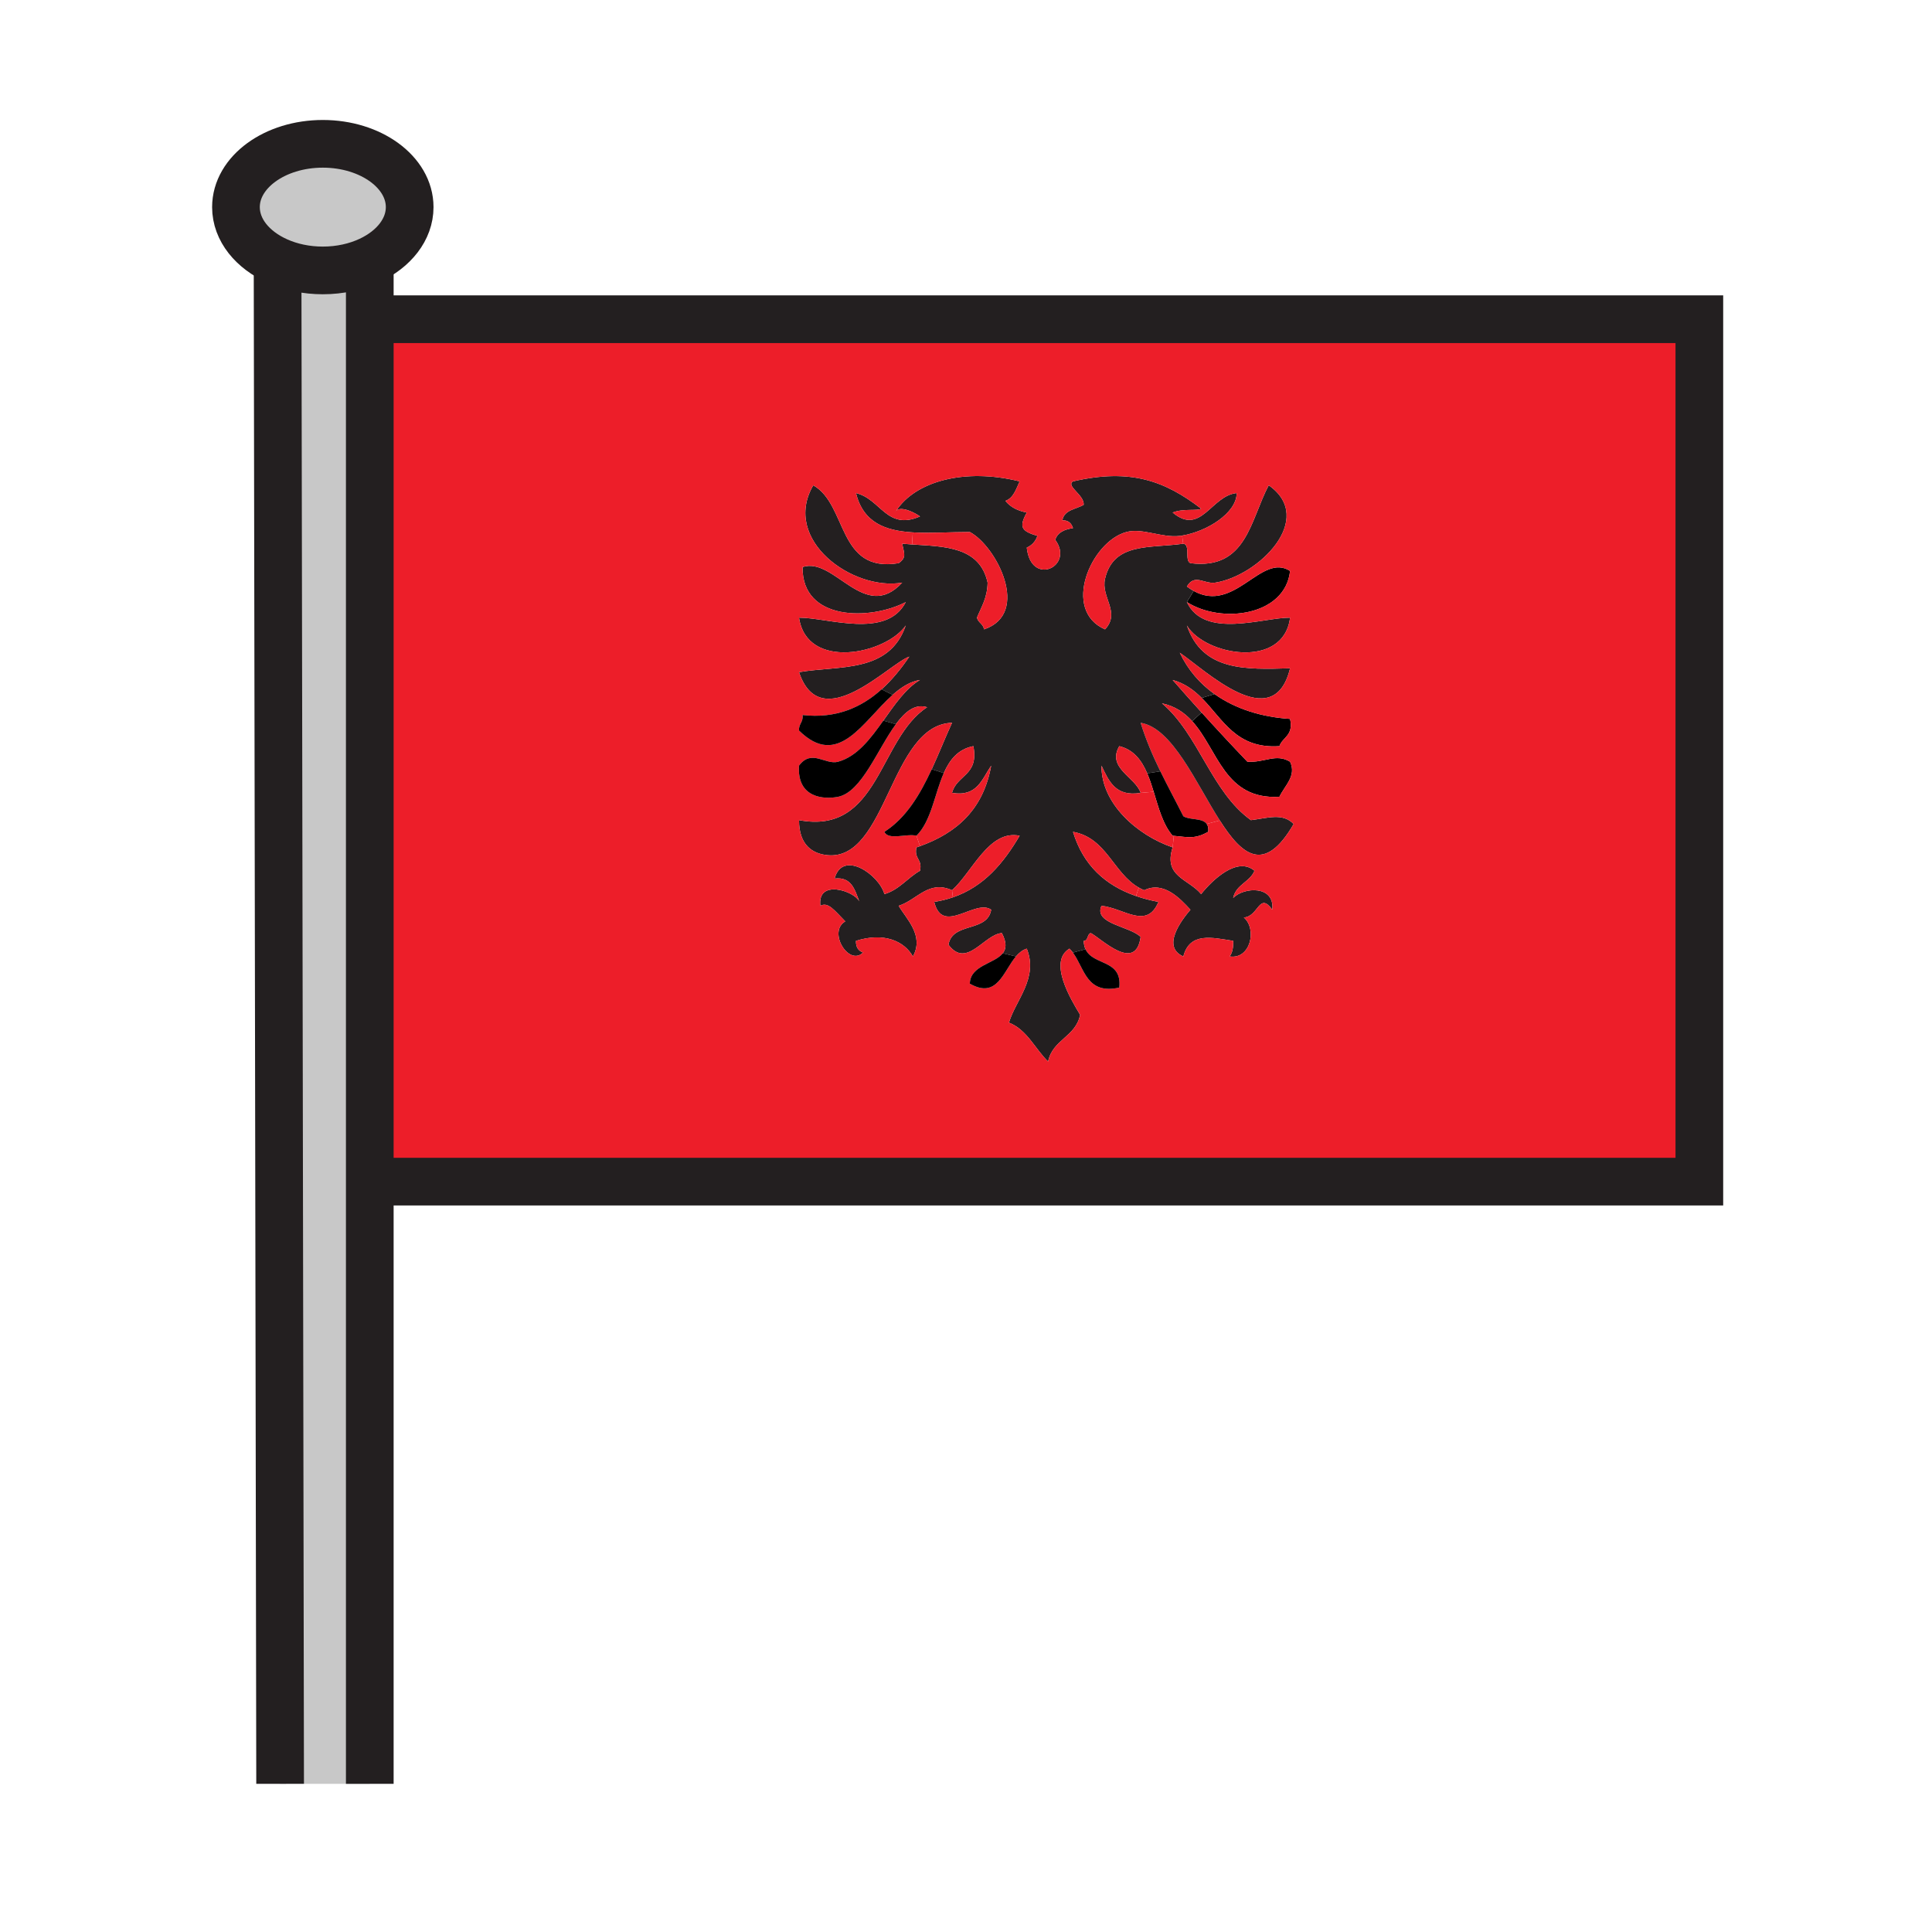 <svg xmlns="http://www.w3.org/2000/svg" width="850.894" height="850.894" viewBox="0 0 850.894 850.894" overflow="visible"><path d="M162.86 114.67v670.96h-39.49l-1.12-670.61c5.8 2.59 12.62 4.08 19.92 4.08 7.62 0 14.73-1.63 20.69-4.43z" fill="#c8c8c8"/><path d="M568.18 335.48c2.9 6.23-2.229 10.32-4.699 15.44-24.24 1.4-26.98-20.73-38.431-33.32l4.17-3.79c6.62 7.32 13.34 14.55 20.16 21.67 7.59.5 12.56-3.78 18.8 0z"/><path d="M568.18 316.62c1.601 7.46-3.239 7.88-4.699 12-19.051 1.29-24.881-11.89-34.23-21.24l5.65-1.7c9.329 6.65 20.999 10.16 33.279 10.94zM525.71 260.26c18.18 10.07 29.73-16.99 42.47-8.8-2.13 19.76-30.16 23.44-45.449 13.71l2.979-4.91z"/><path d="M537.24 361.35l-5.771 1.54c-1.96-2.75-7.47-1.6-10.3-3.4-3.34-6.64-6.85-13.09-10.12-19.8-3.28-6.7-6.31-13.68-8.689-21.36 13.96 2.19 24.36 26.54 34.88 43.02z" fill="#ed1e29"/><path d="M378.45 396.98c-1.98-5.14-3.41-10.9-10.87-10.05 3.5-12.88 19.57-1.72 21.94 6.86 6.58-1.95 10.16-7.18 15.67-10.29 1.14-5.25-2.7-5.05-1.57-10.29l1.56-.54c16-5.77 27.9-16 31.36-35.47-4.04 5.87-6.12 13.88-17.24 12 2.07-8.02 11.9-7.55 9.4-20.58-6.77 1.3-10.44 6-13.04 11.86l-5.3-1.7c3.09-6.69 5.87-13.73 8.94-20.45-27.37.86-28.52 60.83-54.86 58.31-6.49-.62-12.57-4.38-12.53-15.43 35.34 6.64 35.05-35.88 56.42-49.73-5.27-1.68-9.67 1.89-13.78 7.48l-5.51-1.58c5-7.03 9.85-14.2 16.15-17.91-4.36.67-8.31 3.23-12.07 6.57l-4.84-2.45c4.64-4.17 8.64-9.15 12.21-14.41-8.86 3-39 35.5-48.58 6.86 17.57-3.05 39.71.61 47.01-20.58-8.87 12.68-43.59 19.96-47.01-3.43 12.54-.05 38.63 9.58 47.01-6.86-15.5 8.06-45.8 8.49-45.45-15.43 13.97-4.71 27.29 24.82 43.88 6.86-21.63 3.78-53.22-18.69-39.17-42.87 15.15 8.57 10.54 38.77 37.61 34.3 3.64-2.58 2.39-4.2 1.56-8.58 1.42.14 2.88.25 4.34.34 14.19.95 29.78.84 33.28 16.81-.13 6.72-2.76 10.7-4.7 15.43.551 2.26 2.761 2.7 3.131 5.15 20.79-6.98 5.359-36.76-6.271-42.87-8.69-.01-17.4.63-25.12.16-12.11-.74-21.76-4.23-25.03-17.31 10.98 2.57 13.48 16.63 28.21 10.29-1.77-1.37-8.29-4.85-10.5-2.46 8.51-13.07 30.22-18.98 54.38-12.98-1.58 3.42-2.7 7.33-6.271 8.58 2.2 2.74 5.4 4.38 9.41 5.14-3.57 6.52-2.32 8.18 4.7 10.29-.88 2.47-2.45 4.18-4.7 5.15 1.88 17.44 21.13 8.25 12.54-3.43 1.08-3.39 4.18-4.58 7.83-5.15-.68-2.11-2-3.52-4.7-3.43.87-4.76 6.061-4.8 9.41-6.86.25-4.41-7.98-8.24-4.71-10.29 25.47-5.91 40.65-.08 56.42 12.01-1.47 1.12-7.9-.18-12.54 1.71 12.5 10.44 16.96-7.46 28.21-8.57-.02 8.88-13.32 17-24.04 18.71-.35.06-.689.11-1.03.15-7.8.97-16.479-3.61-23.51-1.71-15.59 4.2-28.649 34.5-9.399 42.87 6.979-7.51-1.921-14.12 0-22.29 3.77-16.15 19.75-13.33 34.409-15.43.021 0 .051-.01.07-.01 3.25.44.42 7.54 3.13 8.58 24.8 3.13 26.38-19.16 34.48-34.3 21.01 14.79-4.601 39.89-23.511 42.87-4.909.77-9.069-4.14-12.539 1.71 1.02.76 2.01 1.41 2.979 1.95l-2.979 4.91c7.689 16.45 33.649 6.75 45.449 6.86-2.84 22.87-37.489 16.71-45.449 3.43 6.84 20.26 26.119 19.43 45.449 18.87-7.27 30.08-37.52.57-48.58-6.86 3.631 7.64 8.92 13.66 15.301 18.21l-5.65 1.7c-3.48-3.49-7.46-6.44-12.79-7.91 4.21 4.82 8.46 9.6 12.76 14.34l-4.17 3.79c-3.399-3.74-7.569-6.64-13.29-7.84 16.21 13.7 21.78 39.05 39.181 51.45 7.31-.88 13.979-3.36 18.81 1.71-12.9 22.24-22.76 13.72-32.51-1.57-10.521-16.48-20.92-40.83-34.88-43.02 2.38 7.68 5.409 14.66 8.689 21.36l-5.78.92c-2.479-5.77-5.97-10.44-12.31-11.99-5.63 9.65 7.271 13.73 9.4 20.58-11.091 1.85-14.011-5.25-17.24-12-.18 16.79 15.83 30.69 31.34 36.01-4.18 12.94 6.97 13.82 12.54 20.58 5.18-6.49 16.02-16.67 23.51-10.29-2.13 5.1-8.13 5.97-9.399 12 4.609-4.85 18.39-5.74 17.239 5.15-5.869-8.06-5.939 2.99-12.54 3.43 5.9 5.04 2.971 18.59-6.27 17.15 1.22-1.53 1.69-3.88 1.57-6.86-9.24-1.43-19.13-3.99-21.94 6.86-9.79-4.25-.72-16.08 3.13-20.58-4.729-5.16-11.939-12.7-20.37-8.58-.83-.34-1.62-.73-2.37-1.16-11.27-6.43-14.22-21.94-28.979-24.56 4.45 14.67 14.17 23.57 27.729 28.27 3.101 1.09 6.4 1.94 9.891 2.6-5.141 12.36-15.24 2.69-25.08 1.71-3.601 8 12.649 8.99 17.24 13.72-2.2 15.88-17.181.81-21.94-1.71-1.7.42-1.06 3.41-3.13 3.43.04 1.46.32 2.65.78 3.66l-5.53 1.54c-.47-.63-.97-1.23-1.53-1.77-9.52 5.7.71 22.521 4.71 29.15-2.02 9.79-12.09 10.78-14.109 20.58-5.811-5.65-9.2-13.95-17.24-17.15 2.85-9.75 13.08-19.59 7.84-32.58-1.87.57-3.4 1.83-4.76 3.43l-5.82-1.38c1.54-1.96 1.84-4.64-.39-8.91-7.79.52-15.49 15.89-23.51 5.14 1.7-10.15 17.13-5.27 18.81-15.43-7.04-4.97-21.45 11.53-25.08-3.43 2.93-.46 5.65-1.14 8.2-2.01 13.76-4.72 22.33-15.12 29.41-27.14-13.521-2.78-20.851 16.03-29.771 24-10.39-4.63-15.3 4.24-23.51 6.86 3.22 5.58 11.39 13.12 6.27 22.3-3.81-6.75-12.72-10.77-25.08-6.86-.07 2.93 1.17 4.44 3.14 5.14-6.25 6.25-15.73-9.19-7.84-13.72-4.73-4.79-7.56-8.75-10.97-6.86-1.44-11.92 14.92-6.54 17.14-1.95z" fill="#231f20"/><path d="M531.47 362.89c.561.78.83 1.88.67 3.46-5.79 3.17-8.359 2.45-15.149 1.77-.17-.02-.351-.03-.53-.05-4.25-4.85-6.18-12.24-8.35-19.36-.86-2.8-1.75-5.56-2.841-8.1l5.78-.92c3.271 6.71 6.78 13.16 10.12 19.8 2.83 1.8 8.34.65 10.3 3.4z"/><path d="M748.43 177.71v342.71H168.81l-3.49-379.83h583.11v37.12zm-353.76 47.3c-.18.2-.33.44-.45.72l.45-.72zm.02-.02c2.21-2.39 8.73 1.09 10.5 2.46-14.73 6.34-17.23-7.72-28.21-10.29 3.27 13.08 12.92 16.57 25.03 17.31l-.32 5.32c-1.46-.09-2.92-.2-4.34-.34.83 4.38 2.08 6-1.56 8.58-27.07 4.47-22.46-25.73-37.61-34.3-14.05 24.18 17.54 46.65 39.17 42.87-16.59 17.96-29.91-11.57-43.88-6.86-.35 23.92 29.95 23.49 45.45 15.43-8.38 16.44-34.47 6.81-47.01 6.86 3.42 23.39 38.14 16.11 47.01 3.43-7.3 21.19-29.44 17.53-47.01 20.58 9.58 28.64 39.72-3.86 48.58-6.86-3.57 5.26-7.57 10.24-12.21 14.41-8.88 7.99-20.06 13.01-34.81 11.32.36 3.24-1.76 3.78-1.56 6.85 17.32 17.07 28.07-4.06 41.21-15.72 3.76-3.34 7.71-5.9 12.07-6.57-6.3 3.71-11.15 10.88-16.15 17.91-5.66 7.96-11.51 15.75-19.89 18.1-5.59 1.57-11.69-5.78-17.24 1.72-.99 14.44 11.26 14.93 17.24 13.72 10.34-2.1 17.31-20.95 25.4-31.96 4.11-5.59 8.51-9.16 13.78-7.48-21.37 13.85-21.08 56.37-56.42 49.73-.04 11.05 6.04 14.81 12.53 15.43 26.34 2.52 27.49-57.45 54.86-58.31-3.07 6.72-5.85 13.76-8.94 20.45-5.16 11.14-11.18 21.35-20.84 27.57 1.67 3.89 9.85.65 14.1 1.72l1.56 4.6-1.56.54c-1.13 5.24 2.71 5.04 1.57 10.29-5.51 3.11-9.09 8.34-15.67 10.29-2.37-8.58-18.44-19.74-21.94-6.86 7.46-.85 8.89 4.91 10.87 10.05-2.22-4.59-18.58-9.97-17.14 1.95 3.41-1.89 6.24 2.07 10.97 6.86-7.89 4.53 1.59 19.97 7.84 13.72-1.97-.7-3.21-2.21-3.14-5.14 12.36-3.91 21.27.11 25.08 6.86 5.12-9.18-3.05-16.72-6.27-22.3 8.21-2.62 13.12-11.49 23.51-6.86l.36 3.14c-2.55.87-5.27 1.55-8.2 2.01 3.63 14.96 18.04-1.54 25.08 3.43-1.68 10.16-17.11 5.28-18.81 15.43 8.02 10.75 15.72-4.62 23.51-5.14 2.229 4.27 1.93 6.95.39 8.91-3.66 4.68-14.33 5.28-14.5 13.38 12.04 6.899 14.73-5.41 20.32-12 1.359-1.6 2.89-2.86 4.76-3.43 5.24 12.99-4.99 22.83-7.84 32.58 8.04 3.2 11.43 11.5 17.24 17.15 2.02-9.8 12.09-10.79 14.109-20.58-4-6.63-14.229-23.45-4.71-29.15.561.54 1.061 1.14 1.53 1.77 5.14 6.94 5.97 18.61 20.42 15.38 1.36-12.57-11.54-9.52-14.89-16.92-.46-1.01-.74-2.2-.78-3.66 2.07-.02 1.43-3.01 3.13-3.43 4.76 2.52 19.74 17.59 21.94 1.71-4.591-4.73-20.841-5.72-17.24-13.72 9.84.98 19.939 10.65 25.08-1.71-3.49-.66-6.79-1.51-9.891-2.6l1.25-3.71c.75.43 1.54.82 2.37 1.16 8.431-4.12 15.641 3.42 20.37 8.58-3.85 4.5-12.92 16.33-3.13 20.58 2.811-10.85 12.7-8.29 21.94-6.86.12 2.98-.351 5.33-1.57 6.86 9.24 1.44 12.17-12.11 6.27-17.15 6.601-.44 6.671-11.49 12.54-3.43 1.15-10.89-12.63-10-17.239-5.15 1.27-6.03 7.27-6.9 9.399-12-7.49-6.38-18.33 3.8-23.51 10.29-5.57-6.76-16.72-7.64-12.54-20.58l.53-5.09c6.79.68 9.359 1.4 15.149-1.77.16-1.58-.109-2.68-.67-3.46l5.771-1.54c9.75 15.29 19.609 23.81 32.51 1.57-4.83-5.07-11.5-2.59-18.81-1.71-17.4-12.4-22.971-37.75-39.181-51.45 5.721 1.2 9.891 4.1 13.29 7.84 11.45 12.59 14.19 34.72 38.431 33.32 2.47-5.12 7.6-9.21 4.699-15.44-6.239-3.78-11.21.5-18.8 0-6.82-7.12-13.54-14.35-20.16-21.67-4.3-4.74-8.55-9.52-12.76-14.34 5.33 1.47 9.31 4.42 12.79 7.91 9.35 9.35 15.18 22.53 34.23 21.24 1.46-4.12 6.3-4.54 4.699-12-12.279-.78-23.949-4.29-33.279-10.94-6.381-4.55-11.67-10.57-15.301-18.21 11.061 7.43 41.311 36.94 48.58 6.86-19.33.56-38.609 1.39-45.449-18.87 7.96 13.28 42.609 19.44 45.449-3.43-11.8-.11-37.76 9.59-45.449-6.86 15.289 9.73 43.319 6.05 45.449-13.71-12.739-8.19-24.29 18.87-42.47 8.8-.97-.54-1.96-1.19-2.979-1.95 3.47-5.85 7.63-.94 12.539-1.71 18.91-2.98 44.521-28.08 23.511-42.87-8.101 15.14-9.681 37.43-34.48 34.3-2.71-1.04.12-8.14-3.13-8.58-.02 0-.05.01-.07.01l-.47-3.59c10.72-1.71 24.021-9.83 24.04-18.71-11.25 1.11-15.71 19.01-28.21 8.57 4.64-1.89 11.07-.59 12.54-1.71-15.77-12.09-30.95-17.92-56.42-12.01-3.271 2.05 4.96 5.88 4.71 10.29-3.35 2.06-8.54 2.1-9.41 6.86 2.7-.09 4.021 1.32 4.7 3.43-3.65.57-6.75 1.76-7.83 5.15 8.59 11.68-10.66 20.87-12.54 3.43 2.25-.97 3.82-2.68 4.7-5.15-7.021-2.11-8.271-3.77-4.7-10.29-4.01-.76-7.21-2.4-9.41-5.14 3.57-1.25 4.69-5.16 6.271-8.58-24.158-6-45.868-.09-54.378 12.98z" fill="#ed1e29"/><path d="M520.63 235.87l.47 3.59c-14.659 2.1-30.64-.72-34.409 15.43-1.921 8.17 6.979 14.78 0 22.29-19.25-8.37-6.19-38.67 9.399-42.87 7.03-1.9 15.71 2.68 23.51 1.71.34-.04.68-.09 1.03-.15zM516.99 368.12l-.53 5.09c-15.51-5.32-31.52-19.22-31.34-36.01 3.229 6.75 6.149 13.85 17.24 12l5.75-.49c2.17 7.12 4.1 14.51 8.35 19.36.18.02.36.03.53.05z" fill="#ed1e29"/><path d="M505.27 340.61c1.091 2.54 1.98 5.3 2.841 8.1l-5.75.49c-2.13-6.85-15.03-10.93-9.4-20.58 6.339 1.55 9.829 6.22 12.309 11.99zM501.56 390.91l-1.25 3.71c-13.56-4.7-23.279-13.6-27.729-28.27 14.759 2.62 17.709 18.13 28.979 24.56z" fill="#ed1e29"/><path d="M478.07 418.03c3.35 7.4 16.25 4.35 14.89 16.92-14.45 3.229-15.28-8.44-20.42-15.38l5.53-1.54zM441.63 419.85l5.82 1.38c-5.59 6.59-8.28 18.9-20.32 12 .17-8.1 10.84-8.7 14.5-13.38z"/><path d="M428.7 328.62c2.5 13.03-7.33 12.56-9.4 20.58 11.12 1.88 13.2-6.13 17.24-12-3.46 19.47-15.36 29.7-31.36 35.47l-1.56-4.6c6.54-6.43 7.99-18.43 12.04-27.59 2.6-5.86 6.27-10.56 13.04-11.86zM419.3 392.07c8.92-7.97 16.25-26.78 29.771-24-7.08 12.02-15.65 22.42-29.41 27.14l-.361-3.14z" fill="#ed1e29"/><path d="M410.36 338.78l5.3 1.7c-4.05 9.16-5.5 21.16-12.04 27.59-4.25-1.07-12.43 2.17-14.1-1.72 9.66-6.22 15.68-16.43 20.84-27.57z"/><path d="M402.01 234.47c7.72.47 16.43-.17 25.12-.16 11.63 6.11 27.061 35.89 6.271 42.87-.37-2.45-2.58-2.89-3.131-5.15 1.94-4.73 4.57-8.71 4.7-15.43-3.5-15.97-19.09-15.86-33.28-16.81l.32-5.32z" fill="#ed1e29"/><path d="M394.67 225.01l-.45.72c.12-.28.27-.52.45-.72zM389.04 317.38l5.51 1.58c-8.09 11.01-15.06 29.86-25.4 31.96-5.98 1.21-18.23.72-17.24-13.72 5.55-7.5 11.65-.15 17.24-1.72 8.38-2.35 14.23-10.14 19.89-18.1z"/><path d="M388.28 303.59l4.84 2.45c-13.14 11.66-23.89 32.79-41.21 15.72-.2-3.07 1.92-3.61 1.56-6.85 14.75 1.69 25.93-3.33 34.81-11.32z"/><path d="M162.86 114.67c-5.96 2.8-13.07 4.43-20.69 4.43-7.3 0-14.12-1.49-19.92-4.08-10.99-4.89-18.33-13.72-18.33-23.8 0-15.4 17.13-27.88 38.25-27.88 21.13 0 38.26 12.48 38.26 27.88 0 9.84-7 18.49-17.57 23.45z" fill="#c8c8c8"/><g fill="none" stroke="#231f20"><path stroke-width="21" d="M165.32 140.59h583.11v379.83H168.81M122.25 115.02c-10.99-4.89-18.33-13.72-18.33-23.8 0-15.4 17.13-27.88 38.25-27.88 21.13 0 38.26 12.48 38.26 27.88 0 9.84-7 18.49-17.57 23.45-5.96 2.8-13.07 4.43-20.69 4.43-7.3 0-14.12-1.49-19.92-4.08z"/><path stroke-width="21" d="M122.25 114.25v.77l1.12 670.61M162.86 112.85V785.63"/><path stroke-width="14" d="M745.01 179.64l3.42-1.93 2.01-1.14"/></g><path fill-rule="evenodd" clip-rule="evenodd" fill="none" d="M.25.25h850.394v850.394H.25z"/></svg>
